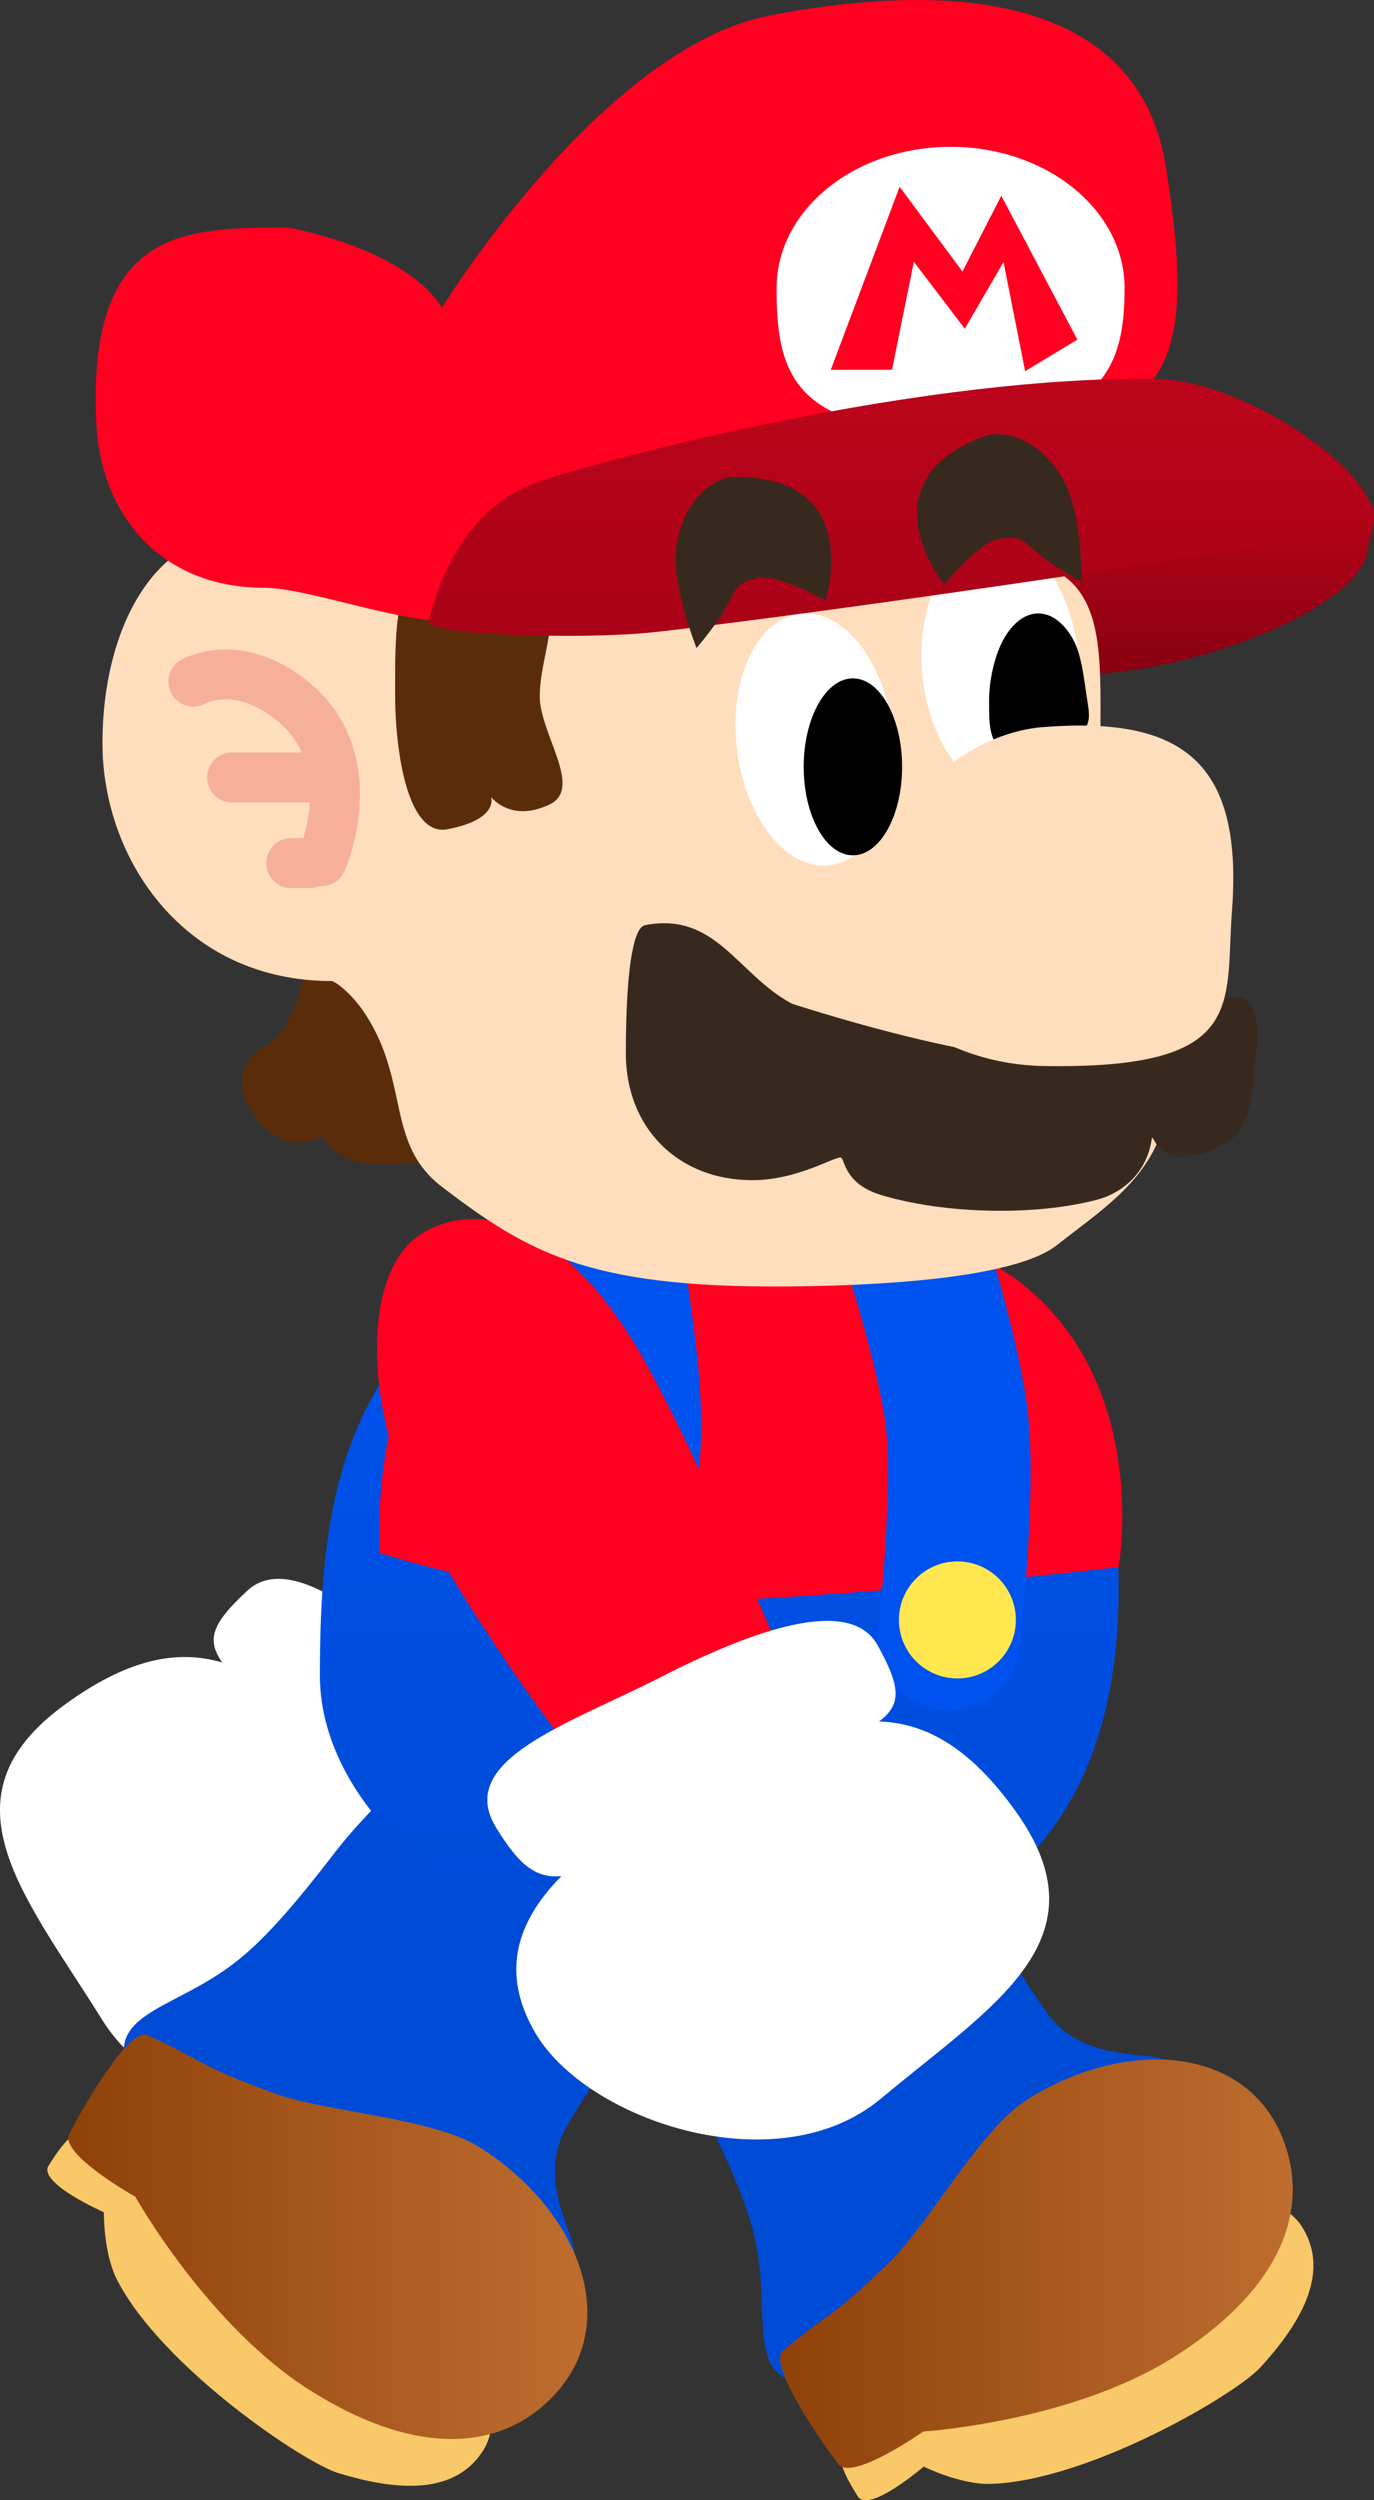 <svg version="1.1" xmlns="http://www.w3.org/2000/svg" xmlns:xlink="http://www.w3.org/1999/xlink" width="96.339" height="175.201" viewBox="0,0,96.339,175.201"><rect x="0" y="0" width="96.339" height="175.201" fill="#333333" stroke="none"/><defs><linearGradient x1="242.239" y1="242.289" x2="278.191" y2="242.289" gradientUnits="userSpaceOnUse" id="color-1"><stop offset="0" stop-color="#8e4108"/><stop offset="1" stop-color="#be6d2f"/></linearGradient><linearGradient x1="192.337" y1="240.402" x2="228.73" y2="240.402" gradientUnits="userSpaceOnUse" id="color-2"><stop offset="0" stop-color="#8e4108"/><stop offset="1" stop-color="#be6d2f"/></linearGradient><linearGradient x1="237.982" y1="170.908" x2="237.982" y2="221.278" gradientUnits="userSpaceOnUse" id="color-3"><stop offset="0" stop-color="#0052ef"/><stop offset="1" stop-color="#004bd6"/></linearGradient><linearGradient x1="270.446" y1="117.631" x2="270.446" y2="130.954" gradientUnits="userSpaceOnUse" id="color-4"><stop offset="0" stop-color="#bc041a"/><stop offset="1" stop-color="#880010"/></linearGradient><linearGradient x1="250.719" y1="110.208" x2="250.719" y2="128.223" gradientUnits="userSpaceOnUse" id="color-5"><stop offset="0" stop-color="#bc041a"/><stop offset="1" stop-color="#a90216"/></linearGradient></defs><g transform="translate(-187.549,-83.665)"><g data-paper-data="{&quot;isPaintingLayer&quot;:true}" fill="none" fill-rule="nonzero" stroke="none" stroke-width="none" stroke-linecap="none" stroke-linejoin="miter" stroke-miterlimit="10" stroke-dasharray="" stroke-dashoffset="0" font-family="none" font-weight="none" font-size="none" text-anchor="none" style="mix-blend-mode: normal"><g data-paper-data="{&quot;origPos&quot;:null,&quot;index&quot;:null,&quot;origRot&quot;:0}" stroke="none" stroke-width="0" stroke-linecap="butt"><path d="M244.172,177.6c3.567,3.942 -0.041,13.895 -7.259,20.426c-7.218,6.531 -15.054,11.661 -15.054,11.661l-10.838,-11.706c0,0 10.037,-11.594 15.843,-16.847c7.218,-6.531 13.743,-7.476 17.309,-3.534z" data-paper-data="{&quot;origRot&quot;:0,&quot;origPos&quot;:null}" fill="#ff0021"/><g data-paper-data="{&quot;origPos&quot;:null}" fill="#ffffff"><path d="M212.185,206.607c6.612,6.666 14.422,15.281 7,21.827c-5.384,4.749 -19.487,4.772 -24.449,-3.199c-5.414,-8.698 -11.634,-15.586 -2.644,-22.121c8.394,-6.102 13.481,-3.174 20.093,3.492z" data-paper-data="{&quot;origRot&quot;:0,&quot;origPos&quot;:null}"/><path d="M218.637,202.008c5.098,5.153 11.919,10.039 7.654,13.634c-4.772,4.022 -5.834,2.42 -13.957,-6.207c-9.253,-9.828 -12.457,-9.645 -7.441,-14.308c2.929,-2.723 8.646,1.728 13.744,6.881z" data-paper-data="{&quot;origRot&quot;:0,&quot;origPos&quot;:null}"/></g></g><g data-paper-data="{&quot;origPos&quot;:null,&quot;origRot&quot;:0}" stroke="none" stroke-width="0" stroke-linecap="butt"><path d="M260.982,224.737c2.638,3.731 7.959,2.5 8.368,3.454c1.655,3.858 1.541,7.38 -3.243,12.689c-5.926,6.576 -11.892,9.654 -20.74,9.918c-6.026,0.18 -3.558,-4.485 -4.913,-10.359c-0.486,-2.108 -1.463,-4.651 -3.918,-9.502c-3.07,-6.064 -6.542,-18.441 -6.542,-18.441c0,0 4.084,-3.523 8.5,-6.389c4.397,-2.788 9.92,-3.735 9.92,-3.735c0,0 6.471,13.742 12.569,22.366z" data-paper-data="{&quot;origPos&quot;:null}" fill="#004bd6"/><path d="M278.854,239.725c2.073,3.302 -0.31,6.967 -2.943,9.841c-1.726,1.884 -12.029,7.941 -18.897,8.153c-2.132,0.066 -4.699,-1.212 -4.699,-1.212c0,0 -3.862,3.322 -4.624,2.08c-0.605,-0.985 -1.677,-2.638 -1.047,-3.742c2.711,-4.753 12.389,-10.823 17.023,-13.733c6.361,-3.994 13.16,-4.616 15.187,-1.389z" data-paper-data="{&quot;origPos&quot;:null}" fill="#f9c869"/><path d="M277.846,234.575c1.269,4.591 -0.864,9.782 -8.055,14.298c-7.191,4.516 -17.503,5.175 -17.503,5.175c0,0 -5.034,3.543 -5.978,2.274c-1.954,-2.628 -4.836,-7.107 -3.883,-7.912c3.521,-2.97 3.12,-1.989 7.493,-6.241c2.831,-2.753 6.338,-9.301 9.683,-11.401c7.191,-4.516 16.153,-3.753 18.243,3.807z" data-paper-data="{&quot;origPos&quot;:null}" fill="url(#color-1)"/></g><g data-paper-data="{&quot;origPos&quot;:null,&quot;origRot&quot;:0}" stroke="none" stroke-width="0" stroke-linecap="butt"><path d="M227.23,232.78c-2.226,3.991 1.182,8.258 0.499,9.039c-2.764,3.159 -5.991,4.577 -12.845,2.555c-8.49,-2.505 -13.843,-6.557 -17.903,-14.423c-2.765,-5.358 2.508,-5.146 7.222,-8.905c1.691,-1.349 3.563,-3.328 6.878,-7.638c4.144,-5.388 14.575,-13.675 14.575,-13.675c0,0 6.443,3.998 10.189,7.455c2.956,2.728 6.986,8.391 6.986,8.391c0,0 -10.455,7.977 -15.6,17.202z" data-paper-data="{&quot;origPos&quot;:null}" fill="#004bd6"/><path d="M221.431,255.372c-2.082,3.296 -6.417,2.73 -10.147,1.596c-2.444,-0.743 -12.358,-7.42 -15.515,-13.522c-0.98,-1.894 -0.937,-4.762 -0.937,-4.762c0,0 -4.664,-2.048 -3.873,-3.272c0.627,-0.971 1.655,-2.652 2.922,-2.561c5.457,0.393 15.112,6.5 19.738,9.423c6.35,4.012 9.847,9.876 7.812,13.098z" data-paper-data="{&quot;origPos&quot;:null}" fill="#f9c869"/><path d="M225.64,252.239c-3.593,3.128 -9.196,3.446 -16.374,-1.09c-7.178,-4.536 -12.227,-13.551 -12.227,-13.551c0,0 -5.37,-3.01 -4.632,-4.41c1.526,-2.897 4.322,-7.431 5.459,-6.919c4.2,1.893 3.142,1.955 8.865,4.063c3.706,1.365 11.126,1.7 14.464,3.809c7.178,4.536 10.361,12.948 4.445,18.098z" data-paper-data="{&quot;origPos&quot;:null}" fill="url(#color-2)"/></g><g data-paper-data="{&quot;origPos&quot;:null}"><path d="M265.978,194.078c0.392,21.174 -13.112,27.2 -28.3,27.2c-15.188,0 -27.7,-10.038 -27.7,-20.2c0,-11.024 1.319,-19.8 9.821,-26.816c6.335,-5.228 15.465,-2.784 23.679,-2.784c15.188,0 22.116,1.845 22.5,22.6z" data-paper-data="{&quot;origPos&quot;:null}" fill="url(#color-3)" stroke="none" stroke-width="0" stroke-linecap="butt"/><path d="M265.978,193.478c0,0 -17.244,2 -29.4,2.4c-11.15,0.367 -22.4,-3.4 -22.4,-3.4c0,0 -0.986,-13.796 6.985,-19.16c5.215,-3.51 11.08,-4.659 18.615,-4.84c7.535,-0.181 15.729,2.139 19.522,5.212c8.96,7.259 6.678,19.788 6.678,19.788z" data-paper-data="{&quot;origPos&quot;:null}" fill="#ff0021" stroke="none" stroke-width="0" stroke-linecap="butt"/><path d="M252.085,172.37c0,0 2.14,6.84 2.572,10.953c0.555,5.283 -0.58,15.208 -0.58,15.208" data-paper-data="{&quot;origPos&quot;:null,&quot;origRot&quot;:0}" fill="none" stroke="#0052ef" stroke-width="10" stroke-linecap="round"/><path d="M230.578,172.878c0,0 1.24,7.059 1.137,11.193c-0.132,5.31 -2.537,15.007 -2.537,15.007" data-paper-data="{&quot;origPos&quot;:null}" fill="none" stroke="#0052ef" stroke-width="10" stroke-linecap="round"/><path d="M225.778,197.178c0,-2.264 1.836,-4.1 4.1,-4.1c2.264,0 4.1,1.836 4.1,4.1c0,2.264 -1.836,4.1 -4.1,4.1c-2.264,0 -4.1,-1.836 -4.1,-4.1z" data-paper-data="{&quot;origPos&quot;:null}" fill="#ffe84f" stroke="none" stroke-width="0" stroke-linecap="butt"/><path d="M250.578,197.178c0,-2.264 1.836,-4.1 4.1,-4.1c2.264,0 4.1,1.836 4.1,4.1c0,2.264 -1.836,4.1 -4.1,4.1c-2.264,0 -4.1,-1.836 -4.1,-4.1z" data-paper-data="{&quot;origPos&quot;:null}" fill="#ffe84f" stroke="none" stroke-width="0" stroke-linecap="butt"/></g><g data-paper-data="{&quot;origPos&quot;:null,&quot;origRot&quot;:0}" stroke="none" stroke-width="0" stroke-linecap="butt"><path d="M232.607,178.788c3.867,6.807 9.767,20.963 9.767,20.963l-13.96,7.721c0,0 -5.835,-7.327 -10.643,-15.791c-4.808,-8.464 -5.115,-19.046 -0.494,-21.672c4.622,-2.626 10.522,0.316 15.33,8.78z" data-paper-data="{&quot;origRot&quot;:0,&quot;origPos&quot;:null}" fill="#ff0021"/><g data-paper-data="{&quot;origPos&quot;:null}" fill="#ffffff"><path d="M258.74,210.556c6.49,9.022 -1.575,13.615 -9.442,20.178c-7.209,6.015 -20.595,1.575 -24.22,-4.623c-4.997,-8.543 5.119,-14.276 13.487,-18.535c8.367,-4.259 14.115,-5.445 20.175,2.979z" data-paper-data="{&quot;origRot&quot;:0,&quot;origPos&quot;:null}"/><path d="M249.087,198.959c3.302,6 0.317,4.823 -11.55,11.256c-10.417,5.648 -11.928,6.836 -15.199,1.522c-2.924,-4.751 5.085,-7.253 11.54,-10.549c6.456,-3.297 13.28,-5.732 15.208,-2.229z" data-paper-data="{&quot;origRot&quot;:0,&quot;origPos&quot;:null}"/></g></g><g><path d="M283.4,122.354c-0.568,3.793 -11.89,8.6 -20.8,8.6c-7.18,0 -5.4,-6.755 -5.4,-10.4c0,-3.645 14.07,-2.85 21.25,-2.85c7.18,0 5.318,2.195 4.95,4.65z" data-paper-data="{&quot;origPos&quot;:null}" fill="url(#color-4)" stroke="none" stroke-width="0" stroke-linecap="butt"/><path d="M210.159,163.266c0,0 -1.7,1.171 -3.583,-0.197c-1.883,-1.368 -3.247,-4.531 -0.521,-6.042c3.26,-1.807 2.415,-7.885 4.298,-6.517c0,0 7.233,1.022 7.791,3.915c0,0 3.051,8.357 1.801,9.693c0,0 -1.782,1.322 -6.427,1.102c-2.517,-0.119 -3.357,-1.954 -3.357,-1.954z" data-paper-data="{&quot;origRot&quot;:0,&quot;origPos&quot;:null}" fill="#5a2c0a" stroke="none" stroke-width="0" stroke-linecap="butt"/><path d="M214.983,124.637c4.314,1.007 37.243,-2.168 43.037,-1.846c8.572,0.476 6.202,8.214 6.807,16.777c0.696,9.846 7.563,14.33 4.114,23.579c-1.33,3.566 -4.321,5.432 -7.311,7.787c-1.696,1.336 -6.429,2.634 -17.217,2.856c-15.25,0.314 -19.574,-2.156 -25.861,-6.947c-3.992,-3.043 -2.25,-7.366 -5.426,-12.173c-0.973,-1.474 -2.127,-2.26 -2.322,-2.26c-10.37,0 -16.071,-8.566 -16.071,-16.667c0,-8.1 3.701,-14.667 9.5,-14.667c5.799,0 9.25,3.209 10.75,3.56z" data-paper-data="{&quot;origPos&quot;:null}" fill="#ffdebd" stroke="none" stroke-width="0" stroke-linecap="butt"/><path d="M263.166,129.844c0.352,4.889 -1.818,9.029 -4.848,9.247c-3.03,0.218 -5.771,-3.568 -6.124,-8.457c-0.352,-4.889 1.818,-9.029 4.848,-9.247c3.03,-0.218 5.771,3.568 6.124,8.457z" data-paper-data="{&quot;origPos&quot;:null,&quot;origRot&quot;:0}" fill="#ffffff" stroke="none" stroke-width="0" stroke-linecap="butt"/><path d="M225.393,132.461c0,2.608 3.058,6.424 0.712,7.564c-2.729,1.327 -4.126,-0.51 -4.126,-0.51c0,0 0.582,1.576 -3.072,2.259c-2.714,0.508 -3.657,-5.182 -3.657,-9.6c0,-4.418 -0.017,-8.698 2.743,-8.8c11.619,-0.429 7.4,4.667 7.4,9.086z" data-paper-data="{&quot;origPos&quot;:null}" fill="#5a2c0a" stroke="none" stroke-width="0" stroke-linecap="butt"/><path d="M250.143,134.848c0.571,4.868 -1.412,9.101 -4.429,9.455c-3.017,0.354 -5.925,-3.306 -6.496,-8.174c-0.571,-4.868 1.412,-9.101 4.429,-9.455c3.017,-0.354 5.925,3.306 6.496,8.174z" data-paper-data="{&quot;origPos&quot;:null,&quot;origRot&quot;:0}" fill="#ffffff" stroke="none" stroke-width="0" stroke-linecap="butt"/><path d="M247.35,131.2c0.952,0 1.814,0.695 2.439,1.817c0.624,1.122 1.011,2.672 1.011,4.383c0,1.711 -0.387,3.261 -1.011,4.383c-0.625,1.122 -1.487,1.817 -2.439,1.817c-0.952,0 -1.814,-0.695 -2.439,-1.817c-0.624,-1.122 -1.011,-2.672 -1.011,-4.383c0,-1.711 0.387,-3.261 1.011,-4.383c0.625,-1.122 1.487,-1.817 2.439,-1.817z" data-paper-data="{&quot;origPos&quot;:null}" id="ID0.2989244391210377" fill="#000000" stroke="none" stroke-width="1" stroke-linecap="butt"/><path d="M260.35,126.65c0.952,0 1.814,0.695 2.439,1.817c0.624,1.122 0.775,2.904 1.011,4.383c0.083,0.539 0.233,1.323 -0.15,1.8c-0.483,0.577 -1.281,0.853 -2,1.1c-1.256,0.26 -2.748,1.037 -3.85,0.4c-0.966,-0.58 -0.89,-2.138 -0.9,-3.3c-0.013,-1.501 0.387,-3.261 1.011,-4.383c0.625,-1.122 1.487,-1.817 2.439,-1.817z" data-paper-data="{&quot;origPos&quot;:null}" id="ID0.2989244391210377" fill="#000000" stroke="none" stroke-width="1" stroke-linecap="round"/><path d="M269.293,95.329c2.396,14.945 -0.492,15.794 -8.522,20.579c-11.7,6.971 -27.004,5.56 -39.501,10.973c-3.281,1.421 -11.645,-2.032 -15.221,-2.032c-7.314,0 -11.441,-5.227 -11.743,-11.453c-0.667,-13.733 6.096,-13.787 13.41,-13.787c0,0 8.049,1.334 10.83,5.605c0,0 11.198,-18.219 23.002,-20.47c15.195,-2.897 26.024,-0.147 27.745,10.585z" data-paper-data="{&quot;origPos&quot;:null}" fill="#ff0021" stroke="none" stroke-width="0" stroke-linecap="butt"/><path d="M266.4,103.854c0,5.468 -1.463,9.581 -12.2,9.9c-11.335,0.337 -12.2,-4.432 -12.2,-9.9c0,-5.468 5.462,-9.9 12.2,-9.9c6.738,0 12.2,4.432 12.2,9.9z" data-paper-data="{&quot;origPos&quot;:null}" fill="#ffffff" stroke="none" stroke-width="0" stroke-linecap="butt"/><path d="M283.8,120.254c-0.2,0.858 -39.343,6.5 -50.3,7.7c-5.325,0.583 -16.1,0.158 -15.9,-0.7c0.739,-3.174 2.805,-8.245 7.9,-9.9c6.157,-2 27.295,-7.38 43.102,-7.138c6.462,0.099 15.937,6.865 15.198,10.038z" data-paper-data="{&quot;origPos&quot;:null}" fill="url(#color-5)" stroke="none" stroke-width="0" stroke-linecap="butt"/><path d="M245.8,109.576l4.828,-12.822l4.404,5.938l2.724,-5.31l5.333,10.082l-3.659,2.21l-1.518,-7.641l-2.715,4.669l-3.572,-4.691l-1.53,7.564z" data-paper-data="{&quot;origPos&quot;:null}" fill="#ff0021" stroke="none" stroke-width="0" stroke-linecap="butt"/><path d="M268.305,163.489c-0.371,2.548 -2.296,3.826 -3.742,4.218c-4.412,1.196 -10.839,1.022 -15.216,-0.297c-2.516,-0.758 -2.56,-2.385 -2.803,-2.613c-0.257,-0.24 -2.97,1.567 -6.239,1.567c-5.247,0 -8.875,-3.697 -8.875,-8.875c0,-5.678 0.493,-8.833 1.347,-8.996c4.974,-0.951 6.456,3.432 10.278,5.496c0,0 12.782,4.208 18.753,3.867c0,0 9.639,-4.511 12.626,-4.313c1.482,0.098 1.491,3.203 1.024,4.771c0,0 0.152,4.283 -1.921,5.422c-4.903,2.692 -5.125,-0.985 -5.232,-0.248z" data-paper-data="{&quot;origPos&quot;:null}" fill="#38291e" stroke="none" stroke-width="0" stroke-linecap="butt"/><path d="M273.93,147.489c-0.5,6.618 1.127,11.125 -13.25,10.875c-6.626,-0.115 -13,-4.257 -13,-10.125c0,-5.868 6.393,-13.11 13,-13.625c9.627,-0.75 14.05,2.287 13.25,12.875z" data-paper-data="{&quot;origPos&quot;:null}" fill="#ffdebd" stroke="none" stroke-width="0" stroke-linecap="butt"/><g data-paper-data="{&quot;origPos&quot;:null}" fill="none" stroke="#f6b09a" stroke-width="3.5" stroke-linecap="round"><path d="M201.107,131.432c0,0 2.963,-1.73 6.755,1.199c5.438,4.201 2.245,11.372 2.245,11.372" data-paper-data="{&quot;origPos&quot;:null}"/><path d="M203.821,138.146h6" data-paper-data="{&quot;origPos&quot;:null}"/><path d="M209.25,144.146h-1.286" data-paper-data="{&quot;origPos&quot;:null}"/></g><path d="M240.513,124.201c-1.376,0.41 -1.311,0.605 -1.978,1.875c-0.689,1.311 -2.147,3 -2.147,3c0,0 -1.458,-3.627 -1.458,-6.319c0,-1.828 0.993,-5.014 3.811,-5.653c9.531,-0.321 6.694,8.651 6.694,8.651c0,0 -3.477,-2.023 -4.922,-1.553z" data-paper-data="{&quot;origPos&quot;:null}" fill="#38291e" stroke="none" stroke-width="0" stroke-linecap="butt"/><path d="M257.773,121.395c-1.516,0.089 -4.016,3.241 -4.016,3.241c0,0 -5.915,-7.319 3.077,-10.497c2.857,-0.433 4.944,2.171 5.611,3.874c0.982,2.507 0.948,6.416 0.948,6.416c0,0 -1.973,-1.04 -3.093,-2.01c-1.085,-0.94 -1.096,-1.144 -2.526,-1.025z" data-paper-data="{&quot;origPos&quot;:null,&quot;index&quot;:null,&quot;origRot&quot;:0}" fill="#38291e" stroke="none" stroke-width="0" stroke-linecap="butt"/></g></g></g></svg>
